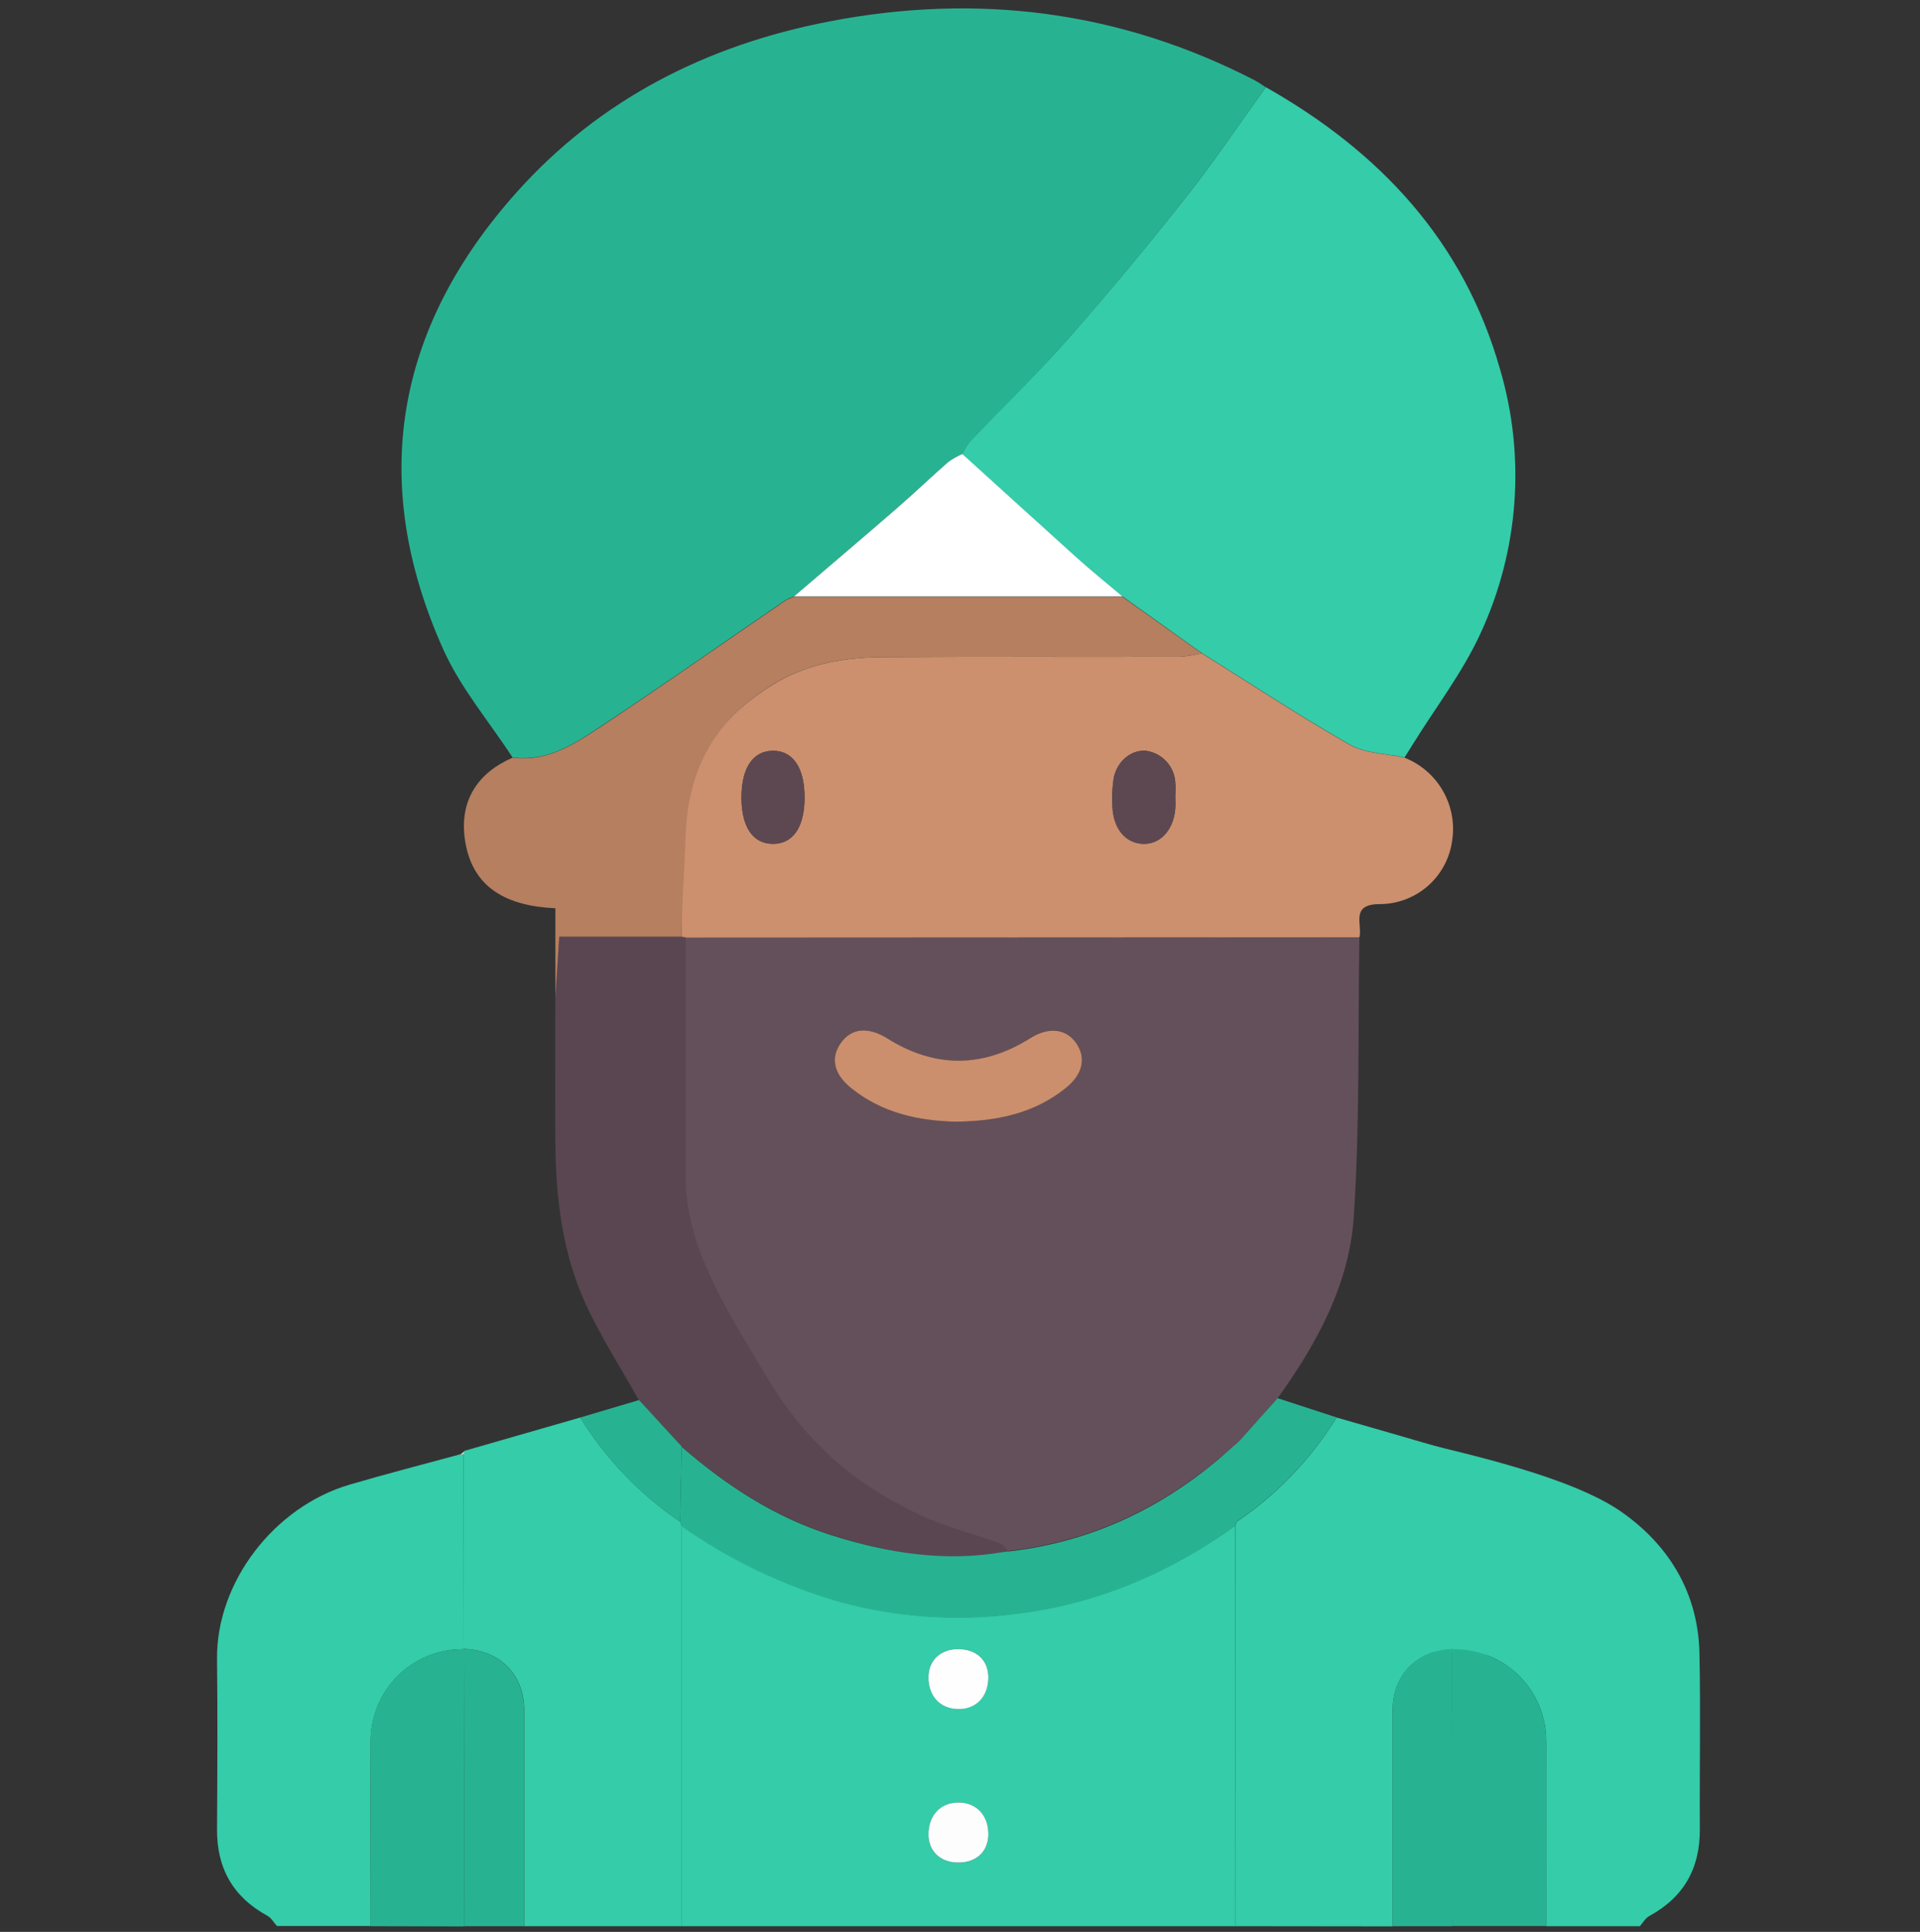 <svg width="168" height="169" viewBox="0 0 168 169" fill="none" xmlns="http://www.w3.org/2000/svg">
<rect x="0" y="0" width="168" height="169" fill="#333333" stroke="none"/>
<g clip-path="url(#clip0_3215_18991)">
<path d="M108.105 168.5H59.62C59.62 156.819 59.62 145.138 59.62 133.456C63.843 136.423 68.529 138.669 73.488 140.101C78.427 141.448 83.583 141.816 88.663 141.184C95.763 140.388 102.256 137.64 108.093 133.456C108.101 145.138 108.105 156.819 108.105 168.5ZM83.832 144.26C82.269 144.26 81.24 145.257 81.24 146.721C81.24 148.361 82.265 149.457 83.811 149.485C85.423 149.514 86.506 148.365 86.481 146.663C86.461 145.203 85.415 144.252 83.832 144.26ZM83.856 162.934C85.431 162.934 86.469 161.97 86.481 160.494C86.481 158.792 85.399 157.651 83.787 157.692C82.249 157.733 81.231 158.849 81.24 160.482C81.248 161.962 82.285 162.93 83.856 162.934Z" fill="#34CCA9"/>
<path d="M59.624 133.456V168.5H45.86C45.86 162.184 45.86 155.869 45.86 149.555C45.86 146.516 43.731 144.358 40.663 144.252H40.523L40.548 127.214C40.597 127.12 40.631 127.019 40.651 126.914L50.773 124.002C53.011 127.624 55.991 130.731 59.518 133.116L59.624 133.456Z" fill="#34CCA9"/>
<path d="M108.105 168.5C108.105 156.819 108.105 145.138 108.105 133.456L108.212 133.12C111.736 130.732 114.715 127.624 116.952 124.002C120.036 124.888 123.104 125.77 126.197 126.676C126.54 126.82 126.866 127.001 127.169 127.218C127.169 132.897 127.179 138.581 127.198 144.268H127.058C123.99 144.375 121.866 146.532 121.862 149.571C121.862 155.888 121.862 162.203 121.862 168.516L108.105 168.5Z" fill="#34CCA9"/>
<path d="M40.548 127.234L40.523 144.272C39.464 144.263 38.413 144.465 37.431 144.865C36.45 145.264 35.557 145.855 34.805 146.601C34.053 147.348 33.456 148.236 33.05 149.215C32.643 150.194 32.434 151.243 32.435 152.303C32.411 157.696 32.435 163.09 32.435 168.484H24.232C23.957 168.184 23.74 167.778 23.412 167.598C20.397 165.957 18.97 163.443 18.99 160.026C19.019 155.071 19.048 150.117 18.99 145.162C18.904 138.407 24.002 131.811 30.581 129.876C33.801 128.928 37.053 128.095 40.29 127.214L40.548 127.234Z" fill="#34CCA9"/>
<path d="M125 144.5C125 138.815 123.519 131.682 123.5 126C128.561 127.23 137.521 129.215 141.861 132.246C146.04 135.162 148.595 139.354 148.702 144.637C148.809 149.764 148.702 154.891 148.735 160.022C148.755 163.443 147.332 165.969 144.313 167.61C143.973 167.794 143.756 168.196 143.493 168.5H135.29C135.29 163.106 135.29 157.713 135.29 152.319C135.294 151.258 135.087 150.206 134.681 149.225C134.275 148.244 133.678 147.353 132.926 146.604C132.173 145.856 131.279 145.264 130.296 144.864C129.312 144.463 126.062 144.49 125 144.5Z" fill="#34CCA9"/>
<path d="M32.427 168.5C32.427 163.106 32.427 157.713 32.427 152.319C32.424 151.258 32.631 150.207 33.037 149.226C33.443 148.246 34.039 147.356 34.791 146.607C35.543 145.859 36.437 145.267 37.419 144.866C38.402 144.465 39.454 144.263 40.515 144.272H40.655C40.638 152.352 40.623 160.435 40.61 168.521L32.427 168.5Z" fill="#27B392"/>
<path d="M127.198 144.272C128.258 144.263 129.309 144.464 130.29 144.863C131.272 145.263 132.165 145.853 132.917 146.6C133.669 147.347 134.266 148.235 134.673 149.214C135.079 150.193 135.288 151.243 135.286 152.303C135.311 157.696 135.286 163.09 135.286 168.484H127.083L127.038 144.235L127.198 144.272Z" fill="#27B392"/>
<path d="M40.605 168.5C40.622 160.414 40.637 152.332 40.651 144.252C43.719 144.358 45.847 146.516 45.847 149.555C45.847 155.871 45.847 162.186 45.847 168.5H40.605Z" fill="#27B392"/>
<path d="M127.058 144.252L127.103 168.5H121.862C121.862 162.184 121.862 155.869 121.862 149.555C121.866 146.516 123.99 144.358 127.058 144.252Z" fill="#27B392"/>
<path d="M44.851 66.26C42.8 63.123 40.302 60.186 38.784 56.806C32.222 42.164 34.576 28.715 45.195 16.832C52.488 8.674 61.868 3.941 72.528 1.882C85.493 -0.628 97.982 0.935 109.799 7.03C110.131 7.202 110.439 7.44 110.754 7.628C108.441 10.832 106.243 14.117 103.782 17.218C100.488 21.422 97.055 25.565 93.516 29.576C90.755 32.714 87.732 35.622 84.845 38.645C84.591 38.98 84.372 39.342 84.193 39.723C83.76 39.913 83.348 40.147 82.962 40.42C81.449 41.745 79.997 43.144 78.475 44.461C75.481 47.057 72.458 49.616 69.452 52.192C69.197 52.271 68.951 52.375 68.718 52.504C63.316 56.195 57.963 59.977 52.508 63.578C50.232 65.104 47.849 66.65 44.851 66.26Z" fill="#27B392"/>
<path d="M118.945 81.998C118.818 90.148 118.99 98.318 118.457 106.439C118.068 112.341 115.229 117.538 111.784 122.325L108.076 126.463C107.609 126.832 107.133 127.193 106.678 127.575C101.198 132.181 94.947 135.003 87.81 135.72C87.524 135.469 87.207 135.256 86.867 135.085C84.406 134.219 81.851 133.608 79.513 132.509C73.133 129.513 67.834 124.621 64.337 118.502C61.279 113.403 59.662 107.57 59.657 101.624V82.027L118.945 81.998ZM83.606 98.125C87.199 98.084 90.444 97.42 93.216 95.201C94.734 93.971 95.087 92.597 94.164 91.259C93.241 89.922 91.736 89.807 90.136 90.816C85.969 93.45 81.777 93.466 77.602 90.816C75.986 89.803 74.476 89.926 73.566 91.227C72.655 92.527 72.967 93.975 74.46 95.176C77.187 97.371 80.391 98.047 83.614 98.125H83.606Z" fill="#64505A"/>
<path d="M84.193 39.723C84.372 39.342 84.59 38.98 84.845 38.645C87.716 35.622 90.755 32.714 93.516 29.576C97.055 25.556 100.488 21.422 103.79 17.218C106.251 14.117 108.441 10.832 110.763 7.629C120.734 13.268 128.096 21.114 131.27 32.353C133.5 39.961 132.901 48.12 129.585 55.322C128.006 58.795 125.614 61.884 123.588 65.165C123.363 65.53 123.129 65.895 122.899 66.264C121.291 65.912 119.478 65.92 118.113 65.141C113.712 62.63 109.475 59.829 105.172 57.139L98.228 52.184C96.83 51.003 95.398 49.858 94.037 48.64C90.739 45.687 87.474 42.697 84.193 39.723Z" fill="#34CCA9"/>
<path d="M105.144 57.147C109.446 59.837 113.683 62.639 118.084 65.149C119.45 65.928 121.263 65.92 122.871 66.273C124.299 66.828 125.494 67.857 126.256 69.187C127.018 70.517 127.301 72.068 127.058 73.582C126.842 75.109 126.082 76.507 124.918 77.519C123.754 78.531 122.264 79.088 120.721 79.09C118.146 79.09 119.208 80.837 118.954 81.994L59.62 82.023L59.657 81.933C59.657 78.992 59.534 76.043 59.657 73.106C59.87 67.118 62.807 62.737 67.897 59.731C70.789 58.02 74.009 57.504 77.29 57.483C85.961 57.426 94.631 57.483 103.302 57.45C103.923 57.398 104.539 57.297 105.144 57.147ZM64.879 69.767C64.879 72.351 65.883 73.828 67.643 73.824C69.403 73.82 70.403 72.347 70.399 69.747C70.395 67.146 69.374 65.67 67.618 65.682C65.863 65.694 64.879 67.187 64.879 69.771V69.767ZM102.843 69.767C102.843 69.328 102.875 68.889 102.843 68.459C102.804 67.772 102.529 67.12 102.064 66.613C101.599 66.106 100.972 65.775 100.291 65.678C98.999 65.559 97.728 66.58 97.449 68.094C97.329 68.901 97.293 69.719 97.342 70.534C97.408 72.466 98.54 73.791 100.078 73.816C101.616 73.84 102.822 72.425 102.855 70.428C102.847 70.222 102.843 70.005 102.843 69.788V69.767Z" fill="#CC906E"/>
<path d="M60 82V103C60.004 108.946 63.466 114.401 66.524 119.5C70.021 125.619 74.121 129.525 80.5 132.521C82.838 133.62 85.047 134.135 87.5 135C87.84 135.171 88.214 135.749 88.5 136C83.344 136.894 77.622 135.811 72.713 134.256C67.803 132.702 63.521 129.908 59.633 126.537L55.896 122.476C54.313 119.646 52.537 116.902 51.196 113.957C49.169 109.499 48.632 104.684 48.591 99.823C48.558 95.632 48.591 91.44 48.591 87.248C48.698 85.542 48.809 83.835 48.932 81.936H59.653L60 82Z" fill="#5A4650"/>
<path d="M59.657 81.937H48.936C48.813 83.836 48.702 85.542 48.595 87.248V79.455C44.42 79.254 41.212 77.741 40.655 73.254C40.245 69.972 41.844 67.577 44.851 66.281C47.849 66.671 50.232 65.124 52.516 63.611C57.971 59.997 63.324 56.228 68.726 52.537C68.96 52.407 69.208 52.303 69.464 52.225H98.228L105.144 57.147C104.532 57.298 103.909 57.399 103.281 57.45C94.611 57.471 85.94 57.426 77.269 57.483C73.988 57.504 70.768 58.02 67.877 59.731C62.787 62.737 60.213 67.008 60 73C59.898 75.941 59.645 78.996 59.657 81.937Z" fill="#B57F60"/>
<path d="M108.076 126.463L111.792 122.312L116.952 123.994C114.712 127.615 111.73 130.721 108.203 133.108C108.162 130.901 108.12 128.686 108.076 126.463Z" fill="#27B392"/>
<path d="M55.913 122.476L59.649 126.537C59.603 128.724 59.559 130.919 59.518 133.12C55.991 130.734 53.01 127.626 50.773 124.002L55.913 122.476Z" fill="#27B392"/>
<path d="M40.548 127.234H40.281L40.651 126.939C40.631 127.042 40.596 127.141 40.548 127.234Z" fill="#DBD8DA"/>
<path d="M59.519 133.157C59.562 130.97 59.606 128.775 59.65 126.574C63.538 129.946 67.783 132.727 72.73 134.293C77.676 135.86 82.635 136.664 87.791 135.77C94.948 135.052 101.199 132.23 106.658 127.624C107.113 127.243 108.033 126.406 108.501 126.037C108.547 128.252 109 132 108.184 133.157C108.151 133.268 108.114 133.379 108.077 133.494C102.24 137.677 95.748 140.425 88.648 141.221C83.567 141.853 78.412 141.485 73.472 140.138C68.514 138.706 63.828 136.461 59.605 133.494C59.588 133.379 59.555 133.268 59.519 133.157Z" fill="#27B392"/>
<path d="M83.832 144.26C85.415 144.26 86.461 145.203 86.481 146.68C86.506 148.382 85.423 149.551 83.811 149.502C82.265 149.473 81.24 148.37 81.24 146.737C81.24 145.256 82.269 144.268 83.832 144.26Z" fill="#FEFEFE"/>
<path d="M83.856 162.934C82.286 162.934 81.248 161.962 81.24 160.473C81.24 158.833 82.249 157.725 83.787 157.684C85.399 157.643 86.498 158.783 86.481 160.486C86.469 161.97 85.431 162.934 83.856 162.934Z" fill="#FEFDFE"/>
<path d="M98.228 52.184H69.464C72.471 49.608 75.493 47.049 78.487 44.452C80.009 43.136 81.461 41.737 82.975 40.412C83.36 40.139 83.772 39.905 84.205 39.715C87.486 42.689 90.768 45.679 94.049 48.632C95.398 49.858 96.83 50.994 98.228 52.184Z" fill="white"/>
<path d="M83.614 98.125C80.374 98.047 77.187 97.371 74.468 95.18C72.975 93.979 72.635 92.555 73.574 91.231C74.513 89.906 75.994 89.82 77.61 90.82C81.785 93.454 85.977 93.437 90.144 90.82C91.744 89.811 93.274 89.959 94.172 91.263C95.07 92.568 94.742 93.991 93.224 95.205C90.452 97.42 87.207 98.084 83.614 98.125Z" fill="#CB8F6D"/>
<path d="M64.879 69.771C64.879 67.187 65.875 65.703 67.618 65.67C69.362 65.637 70.399 67.159 70.399 69.734C70.399 72.31 69.407 73.807 67.643 73.811C65.879 73.815 64.879 72.355 64.879 69.771Z" fill="#5D4851"/>
<path d="M102.843 69.788C102.843 70.005 102.843 70.222 102.843 70.44C102.81 72.437 101.661 73.84 100.066 73.828C98.47 73.815 97.396 72.487 97.33 70.546C97.281 69.731 97.317 68.914 97.437 68.106C97.716 66.593 98.987 65.571 100.279 65.69C100.96 65.788 101.586 66.118 102.051 66.625C102.517 67.132 102.792 67.784 102.83 68.471C102.867 68.902 102.83 69.341 102.83 69.779L102.843 69.788Z" fill="#5D4851"/>
</g>
<defs>
<clipPath id="clip0_3215_18991">
<rect width="168" height="168" fill="white" transform="translate(0 0.5)"/>
</clipPath>
</defs>
</svg>
